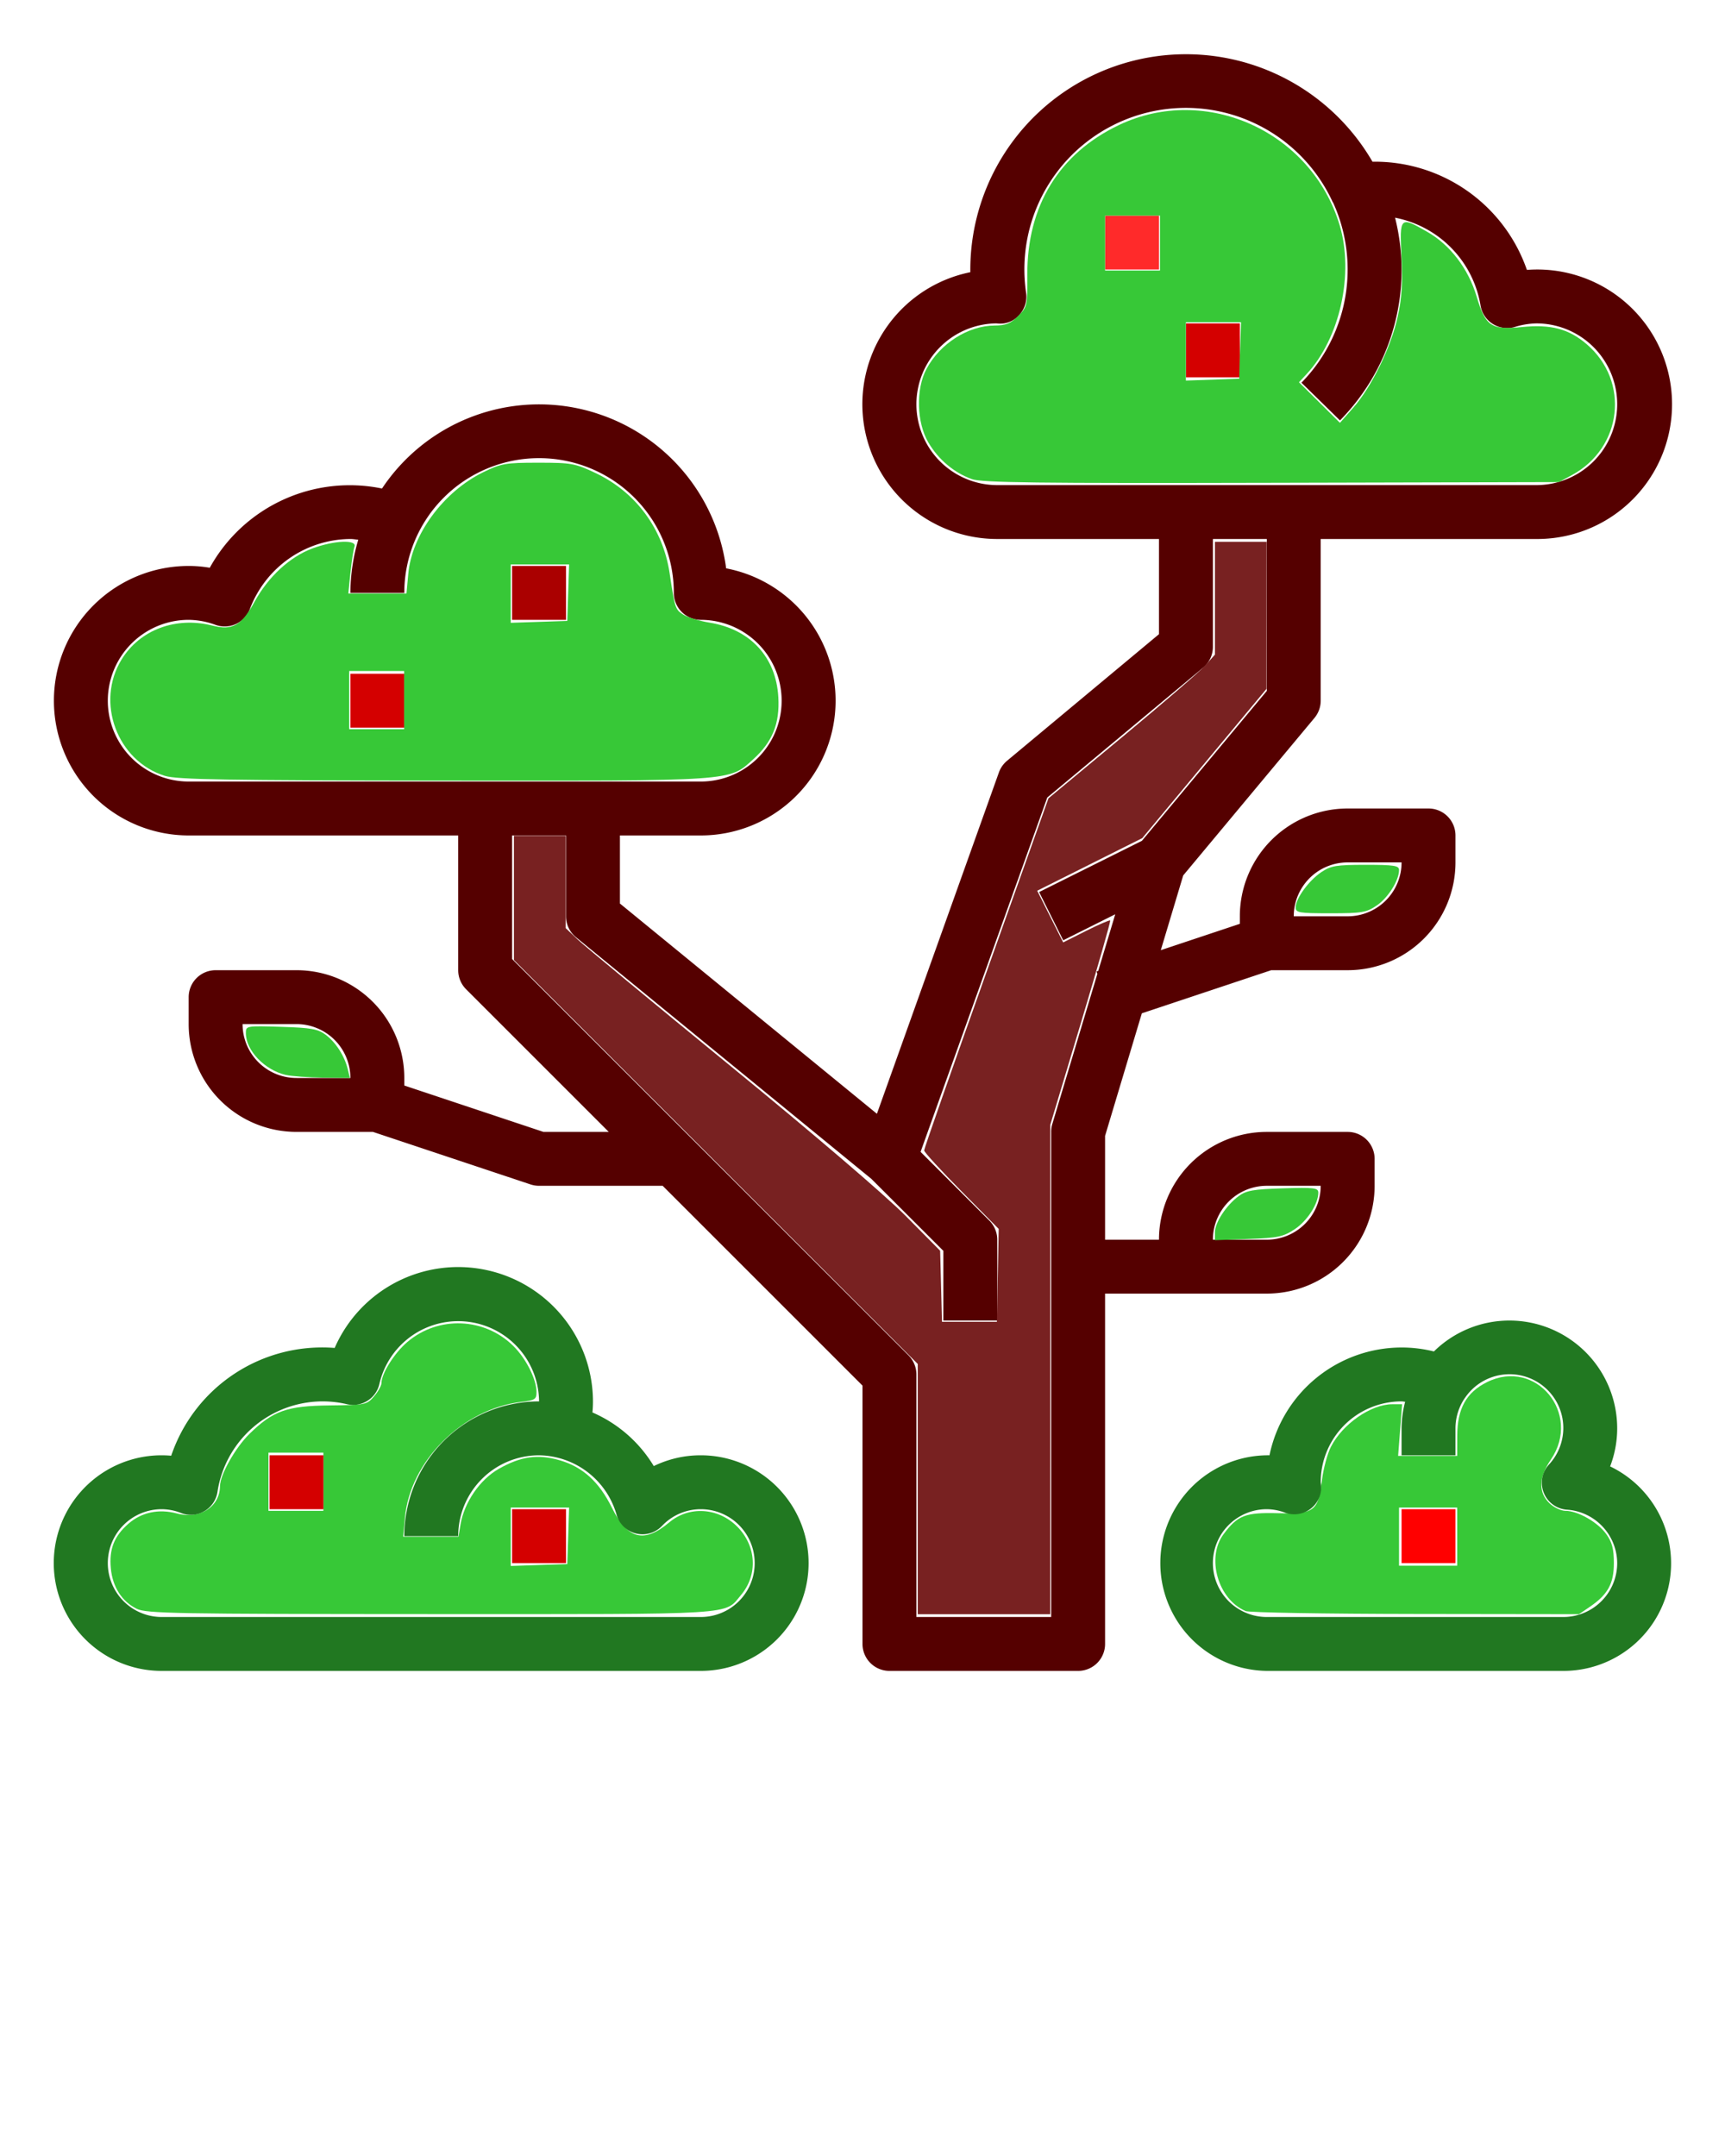 <?xml version="1.0" encoding="UTF-8" standalone="no"?>
<svg
   xmlns:dc="http://purl.org/dc/elements/1.1/"
   xmlns:cc="http://creativecommons.org/ns#"
   xmlns:rdf="http://www.w3.org/1999/02/22-rdf-syntax-ns#"
   xmlns:svg="http://www.w3.org/2000/svg"
   xmlns="http://www.w3.org/2000/svg"
   xmlns:sodipodi="http://sodipodi.sourceforge.net/DTD/sodipodi-0.dtd"
   xmlns:inkscape="http://www.inkscape.org/namespaces/inkscape"
   viewBox="0 0 64 80"
   x="0px"
   y="0px"
   version="1.1"
   id="svg28"
   sodipodi:docname="DenseJungle.svg"
   inkscape:version="0.92.2 (5c3e80d, 2017-08-06)">
  <defs
     id="defs32" />
  <sodipodi:namedview
     pagecolor="#ffffff"
     bordercolor="#666666"
     borderopacity="1"
     objecttolerance="10"
     gridtolerance="10"
     guidetolerance="10"
     inkscape:pageopacity="0"
     inkscape:pageshadow="2"
     inkscape:window-width="1920"
     inkscape:window-height="1017"
     id="namedview30"
     showgrid="false"
     inkscape:zoom="8.34386"
     inkscape:cx="26.067797"
     inkscape:cy="40"
     inkscape:window-x="-8"
     inkscape:window-y="-8"
     inkscape:window-maximized="1"
     inkscape:current-layer="svg28" />
  <g
     id="g869">
    <path
       inkscape:connector-curvature="0"
       id="path837"
       d="m 46.214,59.779 c -1.024,-0.429 -1.469,-1.981 -0.818,-2.852 0.523,-0.7 0.806,-0.81 2.01,-0.779 1.361,0.035 1.502,-0.071 1.641,-1.225 0.051,-0.423 0.2,-0.98 0.331,-1.236 0.434,-0.851 1.488,-1.582 2.282,-1.582 h 0.36 l -0.074,0.959 -0.074,0.959 h 1.096 1.096 l 0.002,-0.749 c 0.003,-1.01 0.335,-1.608 1.108,-1.991 1.811,-0.898 3.519,1.173 2.368,2.872 -0.45,0.664 -0.472,1.207 -0.068,1.611 0.162,0.162 0.434,0.294 0.604,0.294 0.462,0 1.202,0.422 1.519,0.866 0.214,0.3 0.28,0.552 0.28,1.073 0,0.763 -0.223,1.168 -0.898,1.627 l -0.396,0.27 -6.065,-0.008 c -3.336,-0.004 -6.172,-0.053 -6.304,-0.108 z m 7.85,-2.761 v -1.079 h -1.079 -1.079 v 1.079 1.079 h 1.079 1.079 z"
       style="fill:#37c837;fill-opacity:1;stroke:none;stroke-width:0.12;stroke-opacity:1" />
    <path
       inkscape:connector-curvature="0"
       id="path835"
       d="M 5.073,59.696 C 4.524,59.425 4.179,58.889 4.113,58.203 c -0.069,-0.716 0.117,-1.195 0.646,-1.659 0.489,-0.43 1.127,-0.566 1.801,-0.386 0.855,0.229 1.599,-0.245 1.603,-1.022 0.002,-0.413 0.569,-1.418 1.086,-1.925 0.879,-0.862 1.391,-1.045 2.981,-1.062 1.331,-0.015 1.38,-0.025 1.648,-0.336 0.152,-0.177 0.276,-0.401 0.276,-0.499 0,-0.348 0.478,-1.108 0.954,-1.514 1.153,-0.987 2.876,-0.918 3.951,0.157 0.46,0.46 0.842,1.219 0.846,1.682 0.002,0.285 -0.049,0.319 -0.568,0.38 -2.175,0.258 -4.122,2.197 -4.313,4.294 l -0.064,0.706 h 1.025 1.025 l 0.077,-0.457 c 0.138,-0.815 0.717,-1.659 1.413,-2.056 0.82,-0.468 1.453,-0.557 2.27,-0.32 0.851,0.247 1.457,0.798 1.929,1.752 0.585,1.182 1.195,1.339 2.134,0.549 0.732,-0.616 1.813,-0.548 2.518,0.158 0.711,0.711 0.774,1.787 0.147,2.532 -0.639,0.76 0.024,0.719 -11.51,0.716 C 6.541,59.89 5.426,59.87 5.073,59.696 Z M 21.081,56.989 21.115,55.94 H 20.032 18.949 v 1.083 1.083 l 1.049,-0.035 1.049,-0.035 z M 11.998,54.981 V 53.902 H 10.979 9.96 v 1.079 1.079 h 1.019 1.019 z"
       style="fill:#37c837;fill-opacity:1;stroke:none;stroke-width:0.12;stroke-opacity:1" />
    <path
       style="fill:#550000"
       d="m 7,31 h 10 v 5 a 1,1 0 0 0 0.293,0.707 L 22.586,42 H 20.162 L 15,40.279 V 40 A 4,4 0 0 0 11,36 H 8 a 1,1 0 0 0 -1,1 v 1 a 4,4 0 0 0 4,4 h 2.837 l 5.847,1.949 A 1,1 0 0 0 20,44 h 4.586 L 32,51.414 V 61 a 1,1 0 0 0 1,1 h 7 a 1,1 0 0 0 1,-1 V 48 h 6 a 4,4 0 0 0 4,-4 v -1 a 1,1 0 0 0 -1,-1 h -3 a 4,4 0 0 0 -4,4 H 41 V 42.147 L 42.364,37.6 47.164,36 H 50 a 4,4 0 0 0 4,-4 v -1 a 1,1 0 0 0 -1,-1 h -3 a 4,4 0 0 0 -4,4 v 0.279 l -2.933,0.978 0.832,-2.774 4.869,-5.843 A 1,1 0 0 0 49,26 v -6 h 8 A 5,5 0 1 0 56.65,10.015 5.97,5.97 0 0 0 51,6 H 50.921 A 8,8 0 0 0 36,10 c 0,0.033 0,0.067 0,0.1 a 5,5 0 0 0 1,9.9 h 6 v 3.532 l -5.64,4.7 a 1,1 0 0 0 -0.3,0.432 L 32.535,41.328 23,33.526 V 31 h 3 A 5,5 0 0 0 26.941,21.089 7,7 0 0 0 14.173,18.127 5.934,5.934 0 0 0 7.783,21.067 4.608,4.608 0 0 0 7,21 5,5 0 0 0 7,31 Z m 4,9 A 2,2 0 0 1 9,38 h 2 a 2,2 0 0 1 2,2 z m 36,4 h 2 a 2,2 0 0 1 -2,2 h -2 a 2,2 0 0 1 2,-2 z m 3,-12 h 2 a 2,2 0 0 1 -2,2 h -2 a 2,2 0 0 1 2,-2 z M 34,15 a 3,3 0 0 1 2.953,-3 c 0.039,0 0.082,0.008 0.109,0.008 a 0.931,0.931 0 0 0 0.769,-0.338 1,1 0 0 0 0.239,-0.8 5.992,5.992 0 0 1 11.371,-3.38 c 0,0.01 0.014,0.018 0.02,0.028 A 6,6 0 0 1 48.286,14.2 l 1.429,1.4 a 7.953,7.953 0 0 0 2.044,-7.522 3.981,3.981 0 0 1 3.171,3.258 1,1 0 0 0 1.258,0.8 A 2.943,2.943 0 0 1 57,12 3,3 0 0 1 57,18 H 37 A 3,3 0 0 1 34,15 Z M 21.367,34.774 32.329,43.743 35,46.414 V 49 h 2 v -3 a 1,1 0 0 0 -0.293,-0.707 l -2.552,-2.552 4.7,-13.148 5.79,-4.825 A 1,1 0 0 0 45,24 v -4 h 2 v 5.638 l -4.634,5.562 -3.813,1.9 0.894,1.79 1.93,-0.965 -0.63,2.1 -0.063,0.021 0.03,0.09 -1.672,5.572 A 1,1 0 0 0 39,42 V 60 H 34 V 51 A 1,1 0 0 0 33.707,50.293 L 19,35.586 V 31 h 2 v 3 a 1,1 0 0 0 0.367,0.774 z M 7,23 A 2.965,2.965 0 0 1 8,23.188 1,1 0 0 0 9.27,22.6 4.013,4.013 0 0 1 13,20 c 0.1,0 0.2,0.019 0.292,0.028 A 7.014,7.014 0 0 0 13,22 h 2 a 5,5 0 0 1 10,0 1,1 0 0 0 1,1 3,3 0 0 1 0,6 H 7 a 3,3 0 0 1 0,-6 z"
       id="path2"
       inkscape:connector-curvature="0" />
    <rect
       style="fill:#ff2a2a"
       x="41"
       y="8"
       width="2"
       height="2"
       id="rect4" />
    <rect
       style="fill:#d40000"
       x="44"
       y="12"
       width="2"
       height="2"
       id="rect6" />
    <rect
       style="fill:#d40000"
       x="13"
       y="25"
       width="2"
       height="2"
       id="rect8" />
    <rect
       style="fill:#aa0000"
       x="19"
       y="21"
       width="2"
       height="2"
       id="rect10" />
    <path
       style="fill:#217821"
       d="M 6,62 H 26 A 4,4 0 0 0 26,54 3.96,3.96 0 0 0 24.256,54.4 4.96,4.96 0 0 0 21.98,52.41 4.047,4.047 0 0 0 22,52 5,5 0 0 0 12.417,50.016 5.913,5.913 0 0 0 6.352,54.016 4,4 0 1 0 6,62 Z m 0,-6 a 1.984,1.984 0 0 1 0.719,0.141 1,1 0 0 0 1.348,-0.774 3.948,3.948 0 0 1 4.814,-3.261 1.008,1.008 0 0 0 0.756,-0.131 1,1 0 0 0 0.44,-0.627 A 3,3 0 0 1 20,52 5.006,5.006 0 0 0 15,57 h 2 a 3,3 0 0 1 3,-3 3.033,3.033 0 0 1 2.874,2.2 1,1 0 0 0 1.686,0.422 A 1.978,1.978 0 0 1 26,56 2,2 0 0 1 26,60 H 6 a 2,2 0 0 1 0,-4 z"
       id="path12"
       inkscape:connector-curvature="0" />
    <path
       style="fill:#217821;fill-opacity:1"
       d="M 56,49 A 3.993,3.993 0 0 0 53.2,50.147 4.927,4.927 0 0 0 52,50 5.009,5.009 0 0 0 47.1,54 4,4 0 1 0 47,62 H 58 A 3.991,3.991 0 0 0 59.738,54.412 3.938,3.938 0 0 0 60,53 4,4 0 0 0 56,49 Z m 4,9 a 2,2 0 0 1 -2,2 H 47 a 2,2 0 0 1 0,-4 1.972,1.972 0 0 1 0.678,0.129 1,1 0 0 0 1.34,-0.985 C 49.018,55.112 49.004,55.031 49,55 a 3,3 0 0 1 3,-3 c 0.045,0 0.088,0.011 0.133,0.013 A 3.98,3.98 0 0 0 52,53 v 1 h 2 v -1 a 2,2 0 0 1 0.346,-1.123 l 0.006,-0.006 a 1.995,1.995 0 1 1 3.115,2.474 1,1 0 0 0 0.669,1.673 A 2,2 0 0 1 60,58 Z"
       id="path14"
       inkscape:connector-curvature="0" />
    <rect
       style="fill:#d40000"
       x="10"
       y="54"
       width="2"
       height="2"
       id="rect16" />
    <rect
       style="fill:#d40000"
       x="19"
       y="56"
       width="2"
       height="2"
       id="rect18" />
    <rect
       style="fill:#ff0000"
       x="52"
       y="56"
       width="2"
       height="2"
       id="rect20" />
    <path
       inkscape:connector-curvature="0"
       id="path839"
       d="M 6.121,28.79 C 4.346,28.242 3.533,26.054 4.515,24.465 5.193,23.369 6.522,22.871 7.868,23.21 c 0.761,0.192 1.086,0.009 1.58,-0.888 0.509,-0.925 1.306,-1.659 2.138,-1.97 0.807,-0.302 1.671,-0.338 1.566,-0.066 -0.038,0.1 -0.105,0.531 -0.149,0.959 l -0.08,0.778 h 1.079 1.079 l 0.066,-0.726 c 0.132,-1.46 1.308,-3.055 2.784,-3.776 0.663,-0.324 0.823,-0.352 2.037,-0.352 1.235,0 1.369,0.024 2.13,0.385 1.492,0.707 2.498,2.066 2.745,3.71 0.197,1.312 0.208,1.347 0.505,1.541 0.155,0.102 0.597,0.236 0.981,0.299 1.512,0.246 2.464,1.28 2.548,2.765 0.056,0.986 -0.219,1.662 -0.939,2.312 -0.9,0.813 -0.621,0.794 -11.497,0.785 -8.011,-0.007 -9.874,-0.039 -10.319,-0.176 z m 8.872,-2.812 v -1.079 h -1.019 -1.019 v 1.079 1.079 h 1.019 1.019 z m 6.087,-3.985 0.035,-1.049 H 20.032 18.949 v 1.083 1.083 l 1.049,-0.035 1.049,-0.035 z"
       style="fill:#37c837;fill-opacity:1;stroke:none;stroke-width:0.12;stroke-opacity:1" />
    <path
       inkscape:connector-curvature="0"
       id="path841"
       d="m 36.057,17.778 c -0.664,-0.239 -1.24,-0.725 -1.615,-1.362 -0.435,-0.74 -0.467,-1.977 -0.07,-2.722 0.504,-0.946 1.545,-1.61 2.533,-1.615 0.411,-0.002 0.591,-0.075 0.867,-0.351 0.339,-0.339 0.349,-0.382 0.343,-1.528 -0.012,-2.559 1.179,-4.504 3.406,-5.563 3.225,-1.533 7.146,0.251 8.183,3.724 0.538,1.803 0.007,4.194 -1.226,5.518 l -0.284,0.305 0.76,0.753 0.76,0.753 0.5,-0.568 c 0.672,-0.763 1.39,-2.234 1.64,-3.359 0.154,-0.69 0.19,-1.248 0.143,-2.222 -0.072,-1.511 -0.061,-1.521 0.957,-0.938 0.855,0.49 1.523,1.367 1.832,2.402 0.328,1.103 0.54,1.245 1.682,1.13 1.073,-0.108 1.737,0.068 2.401,0.637 1.606,1.375 1.326,3.845 -0.551,4.857 l -0.479,0.259 -10.667,0.026 c -8.702,0.021 -10.749,-0.004 -11.116,-0.136 z m 9.952,-4.774 0.035,-1.049 h -1.023 -1.023 v 1.083 1.083 l 0.989,-0.035 0.989,-0.035 z M 43.038,9.019 V 8 h -1.019 -1.019 v 1.019 1.019 h 1.019 1.019 z"
       style="fill:#37c837;fill-opacity:1;stroke:none;stroke-width:0.12;stroke-opacity:1" />
    <path
       inkscape:connector-curvature="0"
       id="path843"
       d="m 48.072,33.666 c 0,-0.325 0.485,-0.99 0.949,-1.303 0.356,-0.24 0.553,-0.273 1.645,-0.273 1.057,0 1.241,0.028 1.241,0.192 0,0.384 -0.404,1.029 -0.824,1.314 -0.39,0.265 -0.55,0.292 -1.721,0.292 -1.176,0 -1.291,-0.02 -1.291,-0.222 z"
       style="fill:#37c837;fill-opacity:1;stroke:none;stroke-width:0.12;stroke-opacity:1" />
    <path
       inkscape:connector-curvature="0"
       id="path845"
       d="m 45.076,45.724 c 0,-0.359 0.419,-0.999 0.877,-1.339 0.284,-0.211 0.546,-0.257 1.648,-0.291 1.165,-0.036 1.31,-0.018 1.31,0.162 0,0.412 -0.411,1.048 -0.875,1.355 -0.423,0.28 -0.621,0.322 -1.719,0.362 l -1.241,0.046 z"
       style="fill:#37c837;fill-opacity:1;stroke:none;stroke-width:0.12;stroke-opacity:1" />
    <path
       inkscape:connector-curvature="0"
       id="path847"
       d="M 10.592,39.884 C 9.813,39.698 9.123,38.975 9.122,38.341 c -4.459e-4,-0.279 0.005,-0.28 1.31,-0.24 1.105,0.034 1.363,0.08 1.648,0.293 0.379,0.283 0.7,0.782 0.822,1.276 L 12.982,40 11.981,39.988 c -0.551,-0.007 -1.176,-0.054 -1.388,-0.104 z"
       style="fill:#37c837;fill-opacity:1;stroke:none;stroke-width:0.12;stroke-opacity:1" />
    <path
       inkscape:connector-curvature="0"
       id="path849"
       d="m 34.05,55.253 v -4.642 l -7.491,-7.494 -7.491,-7.494 v -2.306 -2.306 h 0.959 0.959 v 1.713 1.713 l 0.449,0.426 c 0.247,0.234 2.795,2.344 5.663,4.689 3.06,2.502 5.744,4.799 6.498,5.56 l 1.285,1.298 0.034,1.318 0.034,1.318 h 1.019 1.019 l 0.033,-1.723 0.033,-1.723 -1.382,-1.399 c -0.76,-0.769 -1.383,-1.45 -1.384,-1.513 -0.001,-0.063 1.036,-3.028 2.305,-6.59 l 2.308,-6.476 2.738,-2.273 c 1.506,-1.25 2.895,-2.45 3.088,-2.666 L 45.076,24.291 v -2.093 -2.093 h 0.959 0.959 l -0.002,2.727 -0.002,2.727 -2.305,2.77 -2.305,2.77 -1.949,0.976 -1.949,0.976 0.482,0.959 0.482,0.959 0.85,-0.428 c 0.467,-0.235 0.869,-0.408 0.893,-0.385 0.024,0.024 -0.467,1.74 -1.09,3.813 l -1.133,3.77 -0.001,9.079 -0.001,9.079 h -2.457 -2.457 z"
       style="fill:#782121;fill-opacity:1;stroke:none;stroke-width:0.12;stroke-opacity:1" />
  </g>
</svg>
